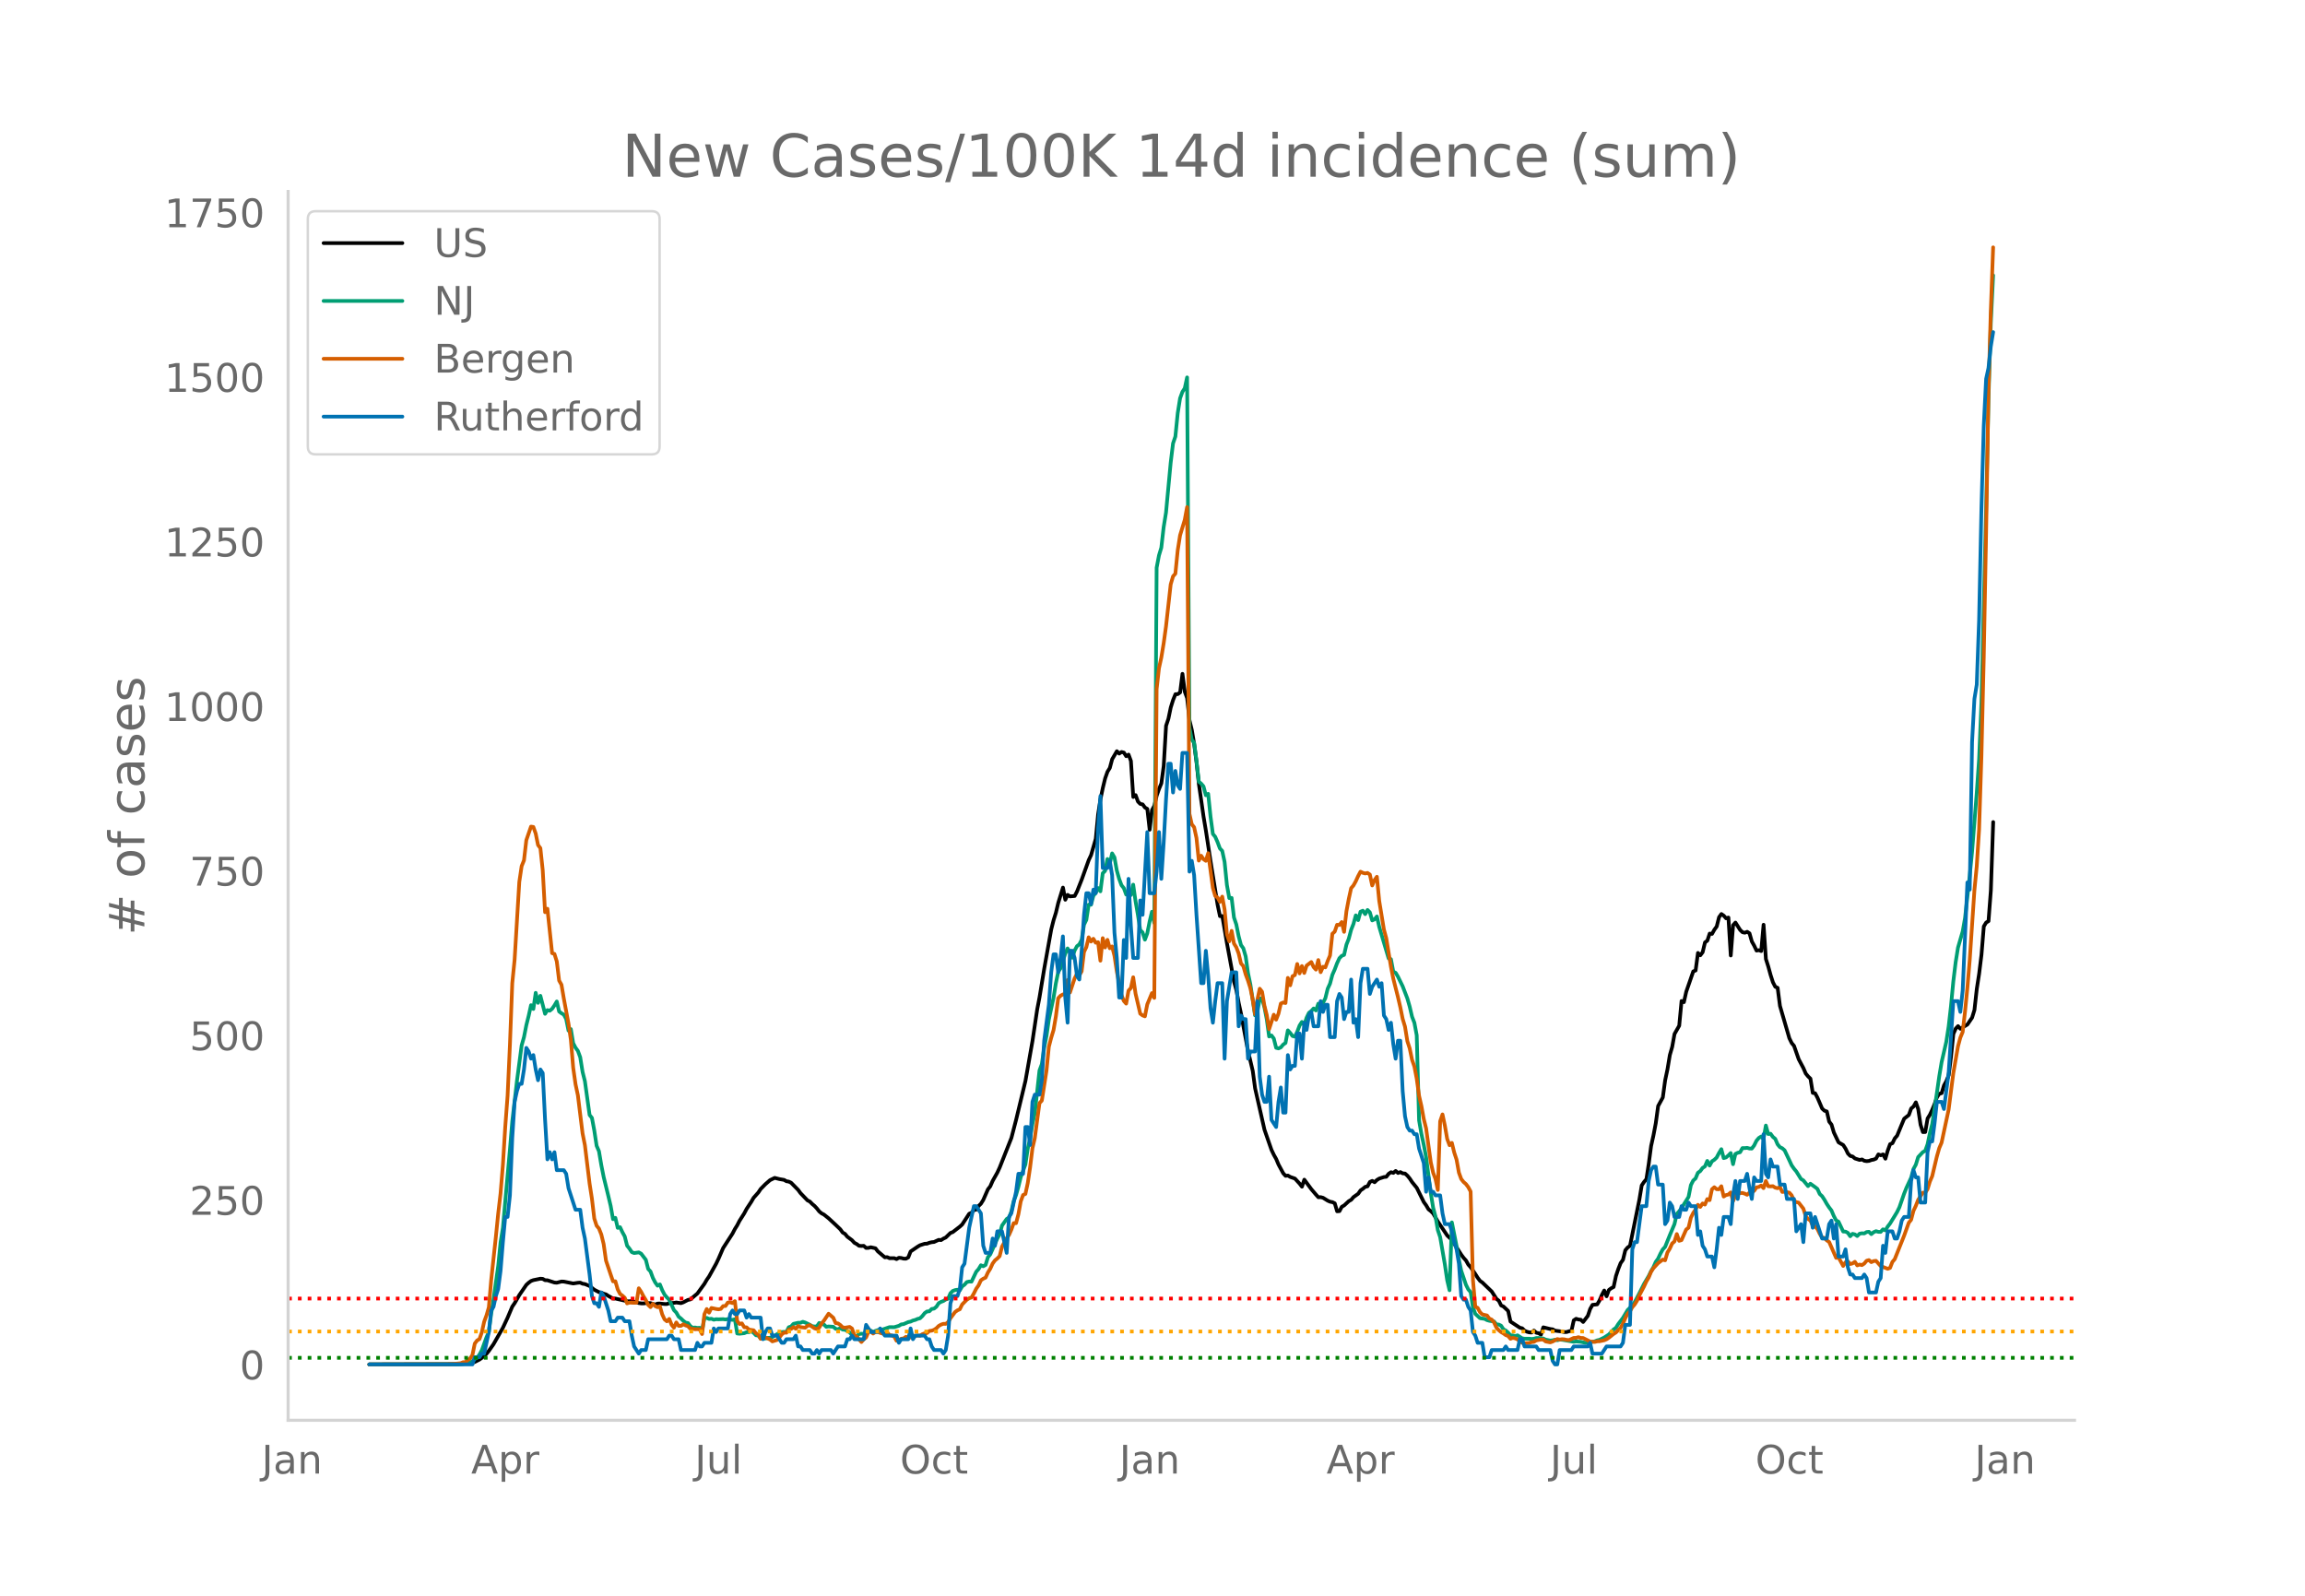 <svg height="864" viewBox="0 0 936 648" width="1248" xmlns="http://www.w3.org/2000/svg" xmlns:xlink="http://www.w3.org/1999/xlink"><defs><style>*{stroke-linecap:butt;stroke-linejoin:round}</style></defs><g id="figure_1"><path d="M0 648h936V0H0z" style="fill:#fff" id="patch_1"/><g id="axes_1"><path d="M117 576.72h725.4V77.76H117z" style="fill:none" id="patch_2"/><path clip-path="url(#pe04a2ce2fb)" d="m149.973 554.04 35.209-.098 4.758-.26 1.903-.309.951-.324 1.904-.972.951-.686 1.903-1.662.952-1.172 1.903-2.718 3.807-6.67 1.903-4.085 1.903-4.503.952-1.39 1.903-3.29 2.855-4.157.951-.868.952-.702.951-.35 2.855-.586.952.066.951.546.952.023 2.855.923.951.075 1.903-.485.952.033 3.806.762 1.904-.288.951-.066.952.443.951.147 1.904.783 1.903 1.518 1.903.977.952.192.951.44.952.277.951.63 1.903 1.054.952.01 4.758 1.09.952.023.951-.12 2.855.834.952.138.951.021.952-.132 1.903.01 1.903.586.952-.4.951-.02 1.904.188.951.008.952-.335 1.903-.133.952-.158 1.903.268.951-.334 1.903-.986.952-.174 2.855-2.405 2.855-3.94.951-1.632.952-1.381 2.855-5.153.951-1.981 1.903-4.384 3.807-5.885.951-1.83.952-1.524.952-1.85 1.903-2.99.951-1.798 1.904-2.898.951-1.64 1.903-2.135.952-1.426 1.903-1.936 1.903-1.662 1.903-.924 1.904.486 1.903.33.951.549.952.15.952.457 2.854 2.901.952 1.305 2.855 2.964.951.468.952.978.952.795.951 1.018.952 1.213.951.783.952.495 1.903 1.517 2.855 2.648 1.903 1.82.952 1.315.951.552.952 1.154 1.903 1.418.952 1.052.951.5.952.709.951.084.952-.066.952.86.951-.03.952-.25 1.903.417.952 1.24 2.854 2.426.952-.081.952.448 1.903-.025.951.393.952-.556.952.089.951.262.952.036.951-.518.952-2.426 2.855-1.94.951-.571 1.903-.615.952-.038.952-.365.951-.228.952-.09 1.903-.868.952.105.951-.608.952-.445 1.903-1.845.952-.357 2.854-2.207.952-.87 2.855-4.368.951-.406.952-1.044.952-.247.951-1.444.952-.914.951-1.527 1.904-4.339.951-1.216.952-2.169L405 476.14l.951-2.062 4.758-12.019 1.904-7.336 3.806-15.833 2.855-16.238 1.903-12.744.952-4.968 1.903-11.548 2.855-15.998.951-3.747.952-3.045.951-4.005 1.904-6.176.951 4.94.952-1.982.951.621 1.903-.165.952-1.841 1.903-4.816 2.855-7.935.952-2.028 1.903-6.596.951-9.957.952-6.082.952-4.572.951-3.918.952-2.706.951-1.542.952-3.556 1.903-3.241.952.961.951-.65.952.244.952 1.473.951-.656.952 2.584.951 14.628.952-.76.952 2.617.951.967.952.173.951 1.293.952.545.951 8.467.952-7.959.952-1.781.951-4.099.952-2.718.951-2.298.952-7.072.952-16.279.951-2.855.952-4.578.951-3.04.952-2.357.952-.03.951-.693.952-7.543.951 7.283.952 2.581.952 9.017.951 3.916.952 5.74.951 7.32.952 8.896 1.903 13.246.952 5.68 1.903 12.455 2.855 17.674.951 4.586.952-.06 1.903 11.16 2.855 15.467.951 3.453.952 5.18.952 4.419 2.854 15.176 1.904 8.078.951 7.052 3.807 16.786 1.903 5.484.951 2.73.952 1.994.952 1.693.951 2.26 1.903 3.527.952 1.049.952-.116.951.561 1.903.657 1.903 2.073.952 1.231.952-2.855 2.854 3.87 1.904 2.221.951 1.052.952-.038.951.254 1.904 1.18.951.414.952.176.951.478.952 3.241.952-.069.951-1.768.952-.548 1.903-1.75.952-.53.951-1.107 1.903-1.36.952-1.363.952-.649.951-.79.952-.215.951-1.782.952-.426.951.555.952-.924.952-.576 1.903-.613.951-.097.952-1.23.952-.636.951.285.952-.795.951.836.952-.373.952.516.951.077.952.863.951 1.158.952 1.45 1.903 2.336 2.855 5.781.952 1.312.951 1.616.952.743.951.958 1.904 3.29 3.806 5.654 1.903 1.796 1.903 3.027 1.903 2.988.952 1.28.952 1.052.951 1.69.952 1.066 1.903 2.77.952 1.505.951 1.25.952.666 3.806 3.66 1.903 2.968.952.755.952 1.93.951.432 1.903 1.799.952 4.318 3.806 2.5.952.222.952.973.951.423.952.267.951.054.952-.783.951.871.952.2.952.593.951-2.99 2.855.698.952.116.951.54 2.855.363.952.22.951-.035.952-.314.951-.127.952-4.3.952-.63.951.293.952.093.951.917 1.904-2.485.951-2.813.952-1.66 1.903-.197.952-1.616.951-2.22.952-1.798.951 2.357.952-2.59.951-.688.952-.497.952-4.447.951-2.853.952-2.41.951-1.324.952-3.888.952-1.126.951-.676 3.807-18.793.951-5.739.952-1.405.951-1.13.952-6.27.952-7.185.951-4.28.952-5.008.951-6.947 1.904-3.483.951-6.973.952-4.503.951-5.752.952-3.292.952-5.271 1.903-3.344.951-10.045.952.49.951-4.257 2.855-8.253.952-.367.951-7.124.952.97.952-1.252.951-3.995.952-.694.951-2.887.952.135.952-1.703.951-1.3.952-3.778.951-1.299.952.663.952 1.086.951-.313.952 15.409.951-12.295.952-1.08 1.903 2.997.952.923.951.212.952-.38.952.616.951 3.323.952 1.696.951 1.998.952-.173.951.363.952-10.686.952 13.942.951 2.99.952 3.478.951 2.958.952 1.819.952.433.951 7.353 3.807 13.104.951 1.952.952 1.15 1.903 5.444 1.903 3.584.952 2.207.951 1.161.952.912.952 5.792.951.144.952 1.788 1.903 4.436.952.87.951.3.952 4.127.951 1.216.952 3.203 1.903 3.999 1.903 1.095.952 1.476.951 1.967.952.979.952.227.951.8 1.903.604.952-.207.952.549.951.145.952-.093.951-.364.952-.173.952-.406.951-1.702.952.362.951-.368.952 1.758.952-3.31.951-2.605.952-.385.951-1.959.952-1.103 1.903-4.618.952-2.271 1.903-1.5.951-2.642.952-.798.952-1.697.951 2.75.952 6.339.951 2.99.952-.027.952-5.514.951-1.532.952-2.036.951-2.317.952-2.737.952-1.391.951-.26.952-3.141.951-1.729.952-2.374.952-7.547.951-9.248.952-2.172.951-1.01.952 1.094 2.855-1.748 1.903-2.801.952-3.087.951-8.59.952-6.145.951-7.708.952-11.529.951-1.549.952-.57.952-12.492.951-27.738h0" style="fill:none;stroke:#000;stroke-linecap:round;stroke-width:1.5" id="line2d_1"/><path clip-path="url(#pe04a2ce2fb)" d="m149.973 554.04 36.16-.087 2.855-.208 1.903-.512.952-.475.951-.924.952-.479.952-1.324.951-1.734 1.903-5.273.952-2.164.952-7.429.951-5.803 1.903-13.583.952-9.548.952-5.923 2.854-31.817.952-11.405 1.903-16.428 1.903-14.414.952-3.359.952-4.852.951-3.804.952-4.325.951 1.553.952-6.562.951 4.072.952-2.865 1.903 7.317.952-1.505.951.24.952-.767.952-1.375.951-1.607.952 4.075.951.71.952.554.952 1.758.951 4.731.952-.608.951 5.716.952 1.842.952 1.282.951 2.57.952 5.96.951 3.784 1.904 13.725.951 1.168.952 5.104.951 6.225.952 2.218.952 5.629.951 4.788 1.903 7.769.952 4.042.951 5.364.952-.542.952 4.063.951-.268.952 2.023.951 1.722.952 3.75.952 1.195.951 1.43.952.379 1.903-.271.952.518 1.903 2.492.951 3.708.952 1.044.952 2.598.951 1.839.952 1.327.951-.518.952 2.345.952 1.821.951 1.123.952.945 1.903 4.208.952.972.951 1.688.952.756.951.915.952.74.951.175.952 1.255.952.66.951-.112.952.18.951-.06.952 1.18.952-5.08.951-.12.952.457.951-.1.952.398.952-.217.951.048 1.903-.07.952.142.952-.183 1.903.349.951-.283.952 5.8.952.09 1.903-.217.951-.403.952.006.952-.388.951.623.952 1.011.951.085.952 1.203.951.088.952-.079.952-.25.951-.032.952-.301 2.855-1.725.951-.271.952-.108.951.057.952-1.926.952-.32.951-1.059 1.903-.442h.952l.952-.398.951.295 1.903.921.952.575.952.118.951-.07.952-1.36 1.903.635.952.927.951-.145 1.903.124.952.825.951.21.952-.484.952.59.951.099.952.427.951.641.952 1.05.952.639.951-.214.952-.836.951-.112 1.904.036.951-.836.952-.479.951.614.952-.49.952-.323.951.076 1.903-.632 1.904-.65 1.903.026 1.903-.565.952-.575.951-.115 1.903-.836.952-.181.952-.448.951-.238.952-.422.951-.222.952-.906.951-1.207.952-.678.952-.06.951-.957.952-.135.951-.762.952-1.463.952-.52.951-.358.952-.611.951-.304.952-2.21.952-.954.951-.343.952-.16.951.271.952-1.6.952-.696.951-1.075.952-.21.951.039 1.904-4.003.951-1.08.952-1.569.951.41.952-.542.952-3.146.951-1.138 1.903-4.231.952-2.2.951-1.743.952-3.51 1.903-2.7.952-.53.951-2.516.952-4.253.952-2.408.951-3.359.952-3.891 1.903-5.195.952-6.411.951-4.2.952-5.844.951-4.277 1.904-17.412.951-2.562.952-6.628.951-4.849.952-6.681 1.903-8.825.952-5.885.951-4.584.952-1.499 1.903-5.944.952-2.101.951 1.658.952 2.104.951-2.922.952-1.746.952-.75.951-1.839.952-6.13.951-1.972.952-6.206.952.054.951-3.615.952-1.216.951-1.948.952 1.34.952-7.338.951-.948.952-4.84.951 1.926.952-4.208.952 1.62.951 5.318.952 3.41.951 2.574.952 1.18.952 2.627.951-1.041.952 1.252.951-4.244.952 6.745.952 5.52.951 6.182.952.93.951 2.96.952-2.532.951-4.83.952-3.974.952 4.53.951-144.236.952-5 .951-3.139.952-8.352.952-5.903 1.903-20.28.951-7.805.952-2.796.952-9.511.951-6.008.952-2.6.951-1.47.952-4.412.952 142.184.951 4.927.952 1.243.951 7.317.952 8.49.952.792.951 1.126.952 3.594.951-.572.952 9.234.952 7.061.951 1.141.952 2.182.951 2.553.952 1.017.951 4.446.952 9.415.952 5.294.951-.084.952 7.94.951 2.829.952 4.762.952 3.608.951 1.325.952 3.28.951 6.785.952 4.566 1.903 12.611.952-1.454.951-5.411.952.039.952 3.557.951 4.913.952 6.925.951-.43.952 1.26.952 3.77.951.243.952-.412.951-1.138.952-.668.952-5.108.951 1.035.952 1.259.951.25.952-1.963.951-2.54.952-1.472.952 1.195.951-2.914.952-1.977.951-.72.952-1.044.952.807.951-2.77.952.964.951-1.289.952-1.869.952-3.85.951-2.088.952-3.573.951-2.161.952-2.54.952-2.038.951-.966.952-.391.951-4.163.952-2.405.952-3.597.951-2.405.952-3.48.951 1.94.952-3.42.952-.412.951 1.396.952-1.694.951.963.952 3.284.951-.437.952-1.168.952 4.232 3.806 12.79.952.315.951 5.087.952.445.951 1.575 1.904 3.912 1.903 4.934.951 3.316.952 4.09.952 2.457.951 5.096.952 34.556.951 5.508.952 4.37.952 5.039 1.903 14.619.951 5.872.952 3.612.952 5.523.951 2.847 1.903 11.089.952 6.42.951 4.078.952-27.561 1.903 9.595.952 5.466.951 4.617 1.904 5.635.951 1.911.952 1.08.951 6.276.952 2.565 1.903 1.766 1.903.265.952.518.952.274 1.903.274.951 1.177.952.069.952.454.951 1.466.952.515.951.843.952 1.08.952.06.951.277.952-.319 1.903 1.22.952.156 1.903-.006.951.117.952-.102.951-.274.952-.03 1.903.21.952.452 1.903.397.952-.108.951-.253.952.21.951-.225.952.036 4.758.828.952-.133 1.903.151 1.903.397.952-.045 2.854-.548.952-.4.952-.205 1.903-.933 1.903-1.24 1.903-2.031.952-.68.951-1.518 1.903-2.5 1.904-3.194 1.903-1.863.951-1.298 1.904-3.654 1.903-3.786 1.903-3.209.952-1.971.951-1.598.952-2.167.951-1.316.952-2.04.952-1.725.951-1.023 1.903-4.735 1.904-4.52.951-4.16.952-1.042.951-1.282 2.855-4.548.952-4.798.951-1.863.952-.846.951-2.296.952-.686.952-1.286.951-.602.952-2.251.951 1.896.952-1.733.952-.614.951-.925.952-1.824.951-1.565.952 3.627.952-.27.951-.795.952-.984.951 4.523.952-4.168.952-.47.951-.217.952-1.685.951.009.952-.111.952.27.951.025.952-1.253.951-1.923.952-1.129.951-.587.952.988.952-5.451.951 3.452.952-.126.951 1.288.952.783.952 2.218.951 1.162.952.451.951.837 1.904 4.009.951 2.07.952 1.37.951 1.135 1.904 3.058.951.563 1.903 2.327.952-.973 1.903 1.358.952.755.951 2.074.952.873.952 1.454.951 1.68.952 1.441.951 1.234.952 2.245.951 1.797.952.49 1.903 4.016.952.033.951.509.952 1.375.952-.984.951.232.952.668.951-.96.952-.163.952.07.951-.578.952-.109.951.967.952-.792.952-.418.951.273.952.028.951-1.05.952.426.952-1.55.951-1.228 1.903-3.09.952-1.578.952-1.956 1.903-5.487.951-2.396 1.903-4.115.952-3.54.952-1.715.951-3.094 1.903-2.032.952-.505.952-2.646.951-4.551.952-3.732 1.903-12.68.952-6.668.951-5.7 1.903-8.296.952-6.17.952-8.325.951-9.99.952-7.844.951-5.938 1.904-6.574.951-5.42 1.903-17.142.952-9.722 1.903-23.943.952-13.677.951-23.02 1.903-78.205.952-44.802.952-31.053.951-19.423h0" style="fill:none;stroke:#009e73;stroke-linecap:round;stroke-width:1.5" id="line2d_2"/><path clip-path="url(#pe04a2ce2fb)" d="m149.973 554.04 31.402-.086 2.855-.115 2.855-.287.951-.401.952-.029.952-.831.951-.66.952-1.376.951-4.675.952-1.262.952-.573.951-2.696.952-4.33.951-2.582.952-3.269.952-11.04 1.903-17.61.951-9.463.952-8.144.952-11.586.951-15.372.952-12.647.951-20.705.952-25.065.952-9.521 1.903-31.603.951-6.395.952-2.352.952-8.202 1.903-5.506.951.143.952 2.667.951 4.675.952 1.262.952 8.976.951 17.035.952-1.405 1.903 18.038.952.315.951 3.04.952 7.772.951 1.692.952 5.592 1.903 10.21.952 6.51.951 11.385.952 6.71.952 4.474 1.903 15.486.951 4.79 1.904 15.6.951 6.137.952 8.03.951 2.925.952 1.148.952 2.408.951 3.9.952 6.711 1.903 5.679.951 2.753.952-.029.952 3.298.951 1.835.952.689.951.86.952 2.294.952-.315 1.903.086.951-.029.952-5.879.952 1.434.951 1.807.952 1.548.951 1.95.952.918.952-1.348.951.947.952.43.951-.402.952 3.327.952 2.036.951.774.952-.975.951 2.38.952 1.176.952-2.122.951 1.377h.952l.951-.631.952.459.951.315.952 1.061h.952l.951.172.952-.028.951.086.952 1.892.952-8.058.951-2.094.952 1.463.951-1.893 1.904.402.951.143.952-.172.951-1.147.952-.029.952-1.405.951-.086.952.315.951-.802.952 8.115.952 1.176.951-.258.952 1.577.951.029.952.918 1.903.287.952 1.204.951.488.952 1.778.951-.689.952.086 1.903.86.952.775 1.903-.574.952-.975.951-1.29.952-.746.951.058.952-1.262.952-.258.951-.746.952.66.951-1.119.952.459 1.903.23.952-.775.951-.258 1.904 1.29.951.287.952-.573.951-1.664.952-1.147 1.903-2.839 1.903 1.635.952 2.18.951.114.952.66.952.946.951.143 1.903-.315.952.66.952 2.81.951.459 1.903 2.208.952-1.118.952-.746.951-2.266.952-.2.951.889.952-.66.952-.057.951.43.952.287.951-.115.952-.315.952 1.032.951.172.952.402.951 1.749.952-.144.952-.688.951-.115.952-.66.951.288.952-.029.952-.746.951.115.952-.172.951.115.952-.631.951-.344.952-.115.952-.86.951-.115.952-.344.951-.631.952-.947.952-.544.951-.316.952.029.951-.717.952-1.577 1.903-2.553.952-.66.951-.43.952-1.95 1.903-1.95.952-.573.951-.316.952-1.634.952-1.922.951-1.348.952-2.065.951-.66.952-.43.952-2.093.951-1.52.952-2.093.951-1.29.952-.775.951-.946.952-3.843 1.903-3.499.952-1.262.951-2.15.952-2.668.952.029.951-3.585.952-5.248.951-2.61.952-.43.952-4.416.951-6.367.952-7.771.951-4.101 1.904-14.225.951-1.003 1.903-12.188.952-9.665.952-3.67.951-3.127.952-5.563.951-7.4.952-1.003.952-.516.951-.23.952-5.62.951 5.076 1.903-5.736.952-1.864.952.66.951-1.664.952-7.858.951-1.978.952-3.987.952 1.721.951-1.118.952 1.606.951-.23.952 7.514.952-9.148.951 3.785.952-3.097.951 3.413.952-.746.952 3.814.951 6.338 1.903 9.607.952 2.38.952 1.09.951-5.277.952-1.032.951-4.388.952 6.625 1.903 8.144.952.717.951.373.952-4.846 1.903-4.589.952 1.95.951-125.38.952-8.489.951-4.33.952-5.764.952-6.883 1.903-17.064.951-3.269.952-1.09.952-9.492.951-6.08 1.903-6.28.952-5.162.952 124.52.951 4.273.952 1.175.951 4.36.952 9.205.952-1.979.951 1.406.952.66.951-3.098 1.904 14.08.951 3.27.952.631.951 1.807.952-2.151.951 5.19.952 10.067.952 2.896.951-4.244.952 5.133.951 1.52.952 2.524.952 4.043.951 1.09.952 3.355.951 2.553.952 3.01.952 4.647.951 5.993.952-5.936.951-4.445.952 1.233.952 5.678.951 3.757.952 5.765 1.903-5.88.952 2.008.951-2.409.952-4.13.951-.43.952.23.952-10.21.951 3.011.952-3.699.951-.459.952-4.502.951 3.814.952-2.983.952 2.81.951-2.982 1.903-1.462.952 2.065.952 1.032.951-3.9.952 4.932.951-2.208.952.258.952-2.58.951-2.238.952-8.832.951-.86.952-2.783.952.058.951-1.176.952 3.986.951-8.345.952-5.019.952-4.359.951-1.118.952-1.72.951-2.094.952-1.778.952.458.951.259.952-.201.951.63.952 4.446.951-2.18.952-1.348.952 9.837 1.903 11.586.951 3.527 1.904 11.615.951 4.818 1.903 7.513.952 4.101.952 4.704.951 3.154.952 5.88.951 2.953.952 4.617.952 2.753.951 4.933.952 6.94.951 4.158.952 5.248.952 3.814 1.903 13.795.951 4.215.952 2.524.952 4.502.951-27.903.952-2.782.951 4.474.952 5.477.951 2.552.952-.946.952 3.9.951 2.897.952 5.277.951 2.61.952 1.204.952.831.951 1.262.952 1.778.951 35.962.952 10.84.952.43.951 1.75.952.918 1.903.43.952 1.29.951.373.952 1.205.951 2.036.952 1.061.952.774.951.545.952.689.951.344.952 1.147.952-.373.951.2.952.402.951.832.952.545.952.23 1.903-.115.951-.373.952-.086.951-.603 1.904-.344h.951l.952.775 1.903.372.952-.344 1.903-1.003.951.2.952-.143.952.057.951.23.952.057 1.903-.86.952-.029.951-.287.952.316.951.028 2.855 1.434 1.903.172.952-.258.952-.028 1.903-.402.951-.401.952-.631 1.903-1.52.952-.602 1.903-1.893.951-1.664.952-2.236.952-1.864.951-.947.952-1.663.951-1.09.952-1.52.952-2.18 1.903-3.613.951-2.065.952-1.577.952-2.323.951-1.462 1.903-2.065 1.904-1.434.951.287.952-3.184.951-1.548.952-2.094.952-.831.951-3.012.952 2.753.951-.286 1.903-4.302.952-.746.952-4.043.951-1.922.952-1.405.951-1.921.952.86.952-1.405.951.459.952-2.237.951.43.952-4.416.952-.832.951.803.952.029.951-1.234.952 4.187.952-.602.951-.2.952-.86.951 3.526.952-2.265.952-.631.951-.373.952-.057.951.287.952.458.952-.889.951-.086.952-.63.951-1.406.952-.172.951-.573.952 1.06.952-2.896.951 2.122.952.058.951-.086.952.602.952.23.951-.488.952 2.007.951-.086 1.904.373.951 1.061.952 2.151.951.63.952.202 1.903 2.437.952 2.983.951 1.233.952.602.952 2.008.951.344.952 1.09.951 1.978.952 1.52.952.144.951 1.003.952.631 2.854 6.482.952-.23 1.903 3.499.952-1.52.951-.344.952 1.09.952-.259.951-.66.952 1.463.951-.344.952.23.952-.631.951-1.147.952-.258.951.831.952-.43.952-.115 1.903 2.123 2.855 1.118.951-.344.952-2.438.951-1.118 2.855-7.141.952-2.38 1.903-5.277.951-1.205.952-3.642.952-2.007.951-2.438 1.903-2.925.952.057.952-1.433.951-3.126.952-2.209 1.903-8.03.952-3.326.951-2.237 2.855-13.364 1.903-14.798 1.903-10.926.952-3.556.952-2.294.951-8.231.952-9.578.951-11.328 1.904-28.277.951-9.836.952-14.884.951-29.74.952-40.292.951-50.473.952-56.496.952-33.668.951-25.81h0" style="fill:none;stroke:#d55e00;stroke-linecap:round;stroke-width:1.5" id="line2d_3"/><path clip-path="url(#pe04a2ce2fb)" d="M149.973 554.04h41.87l.951-2.921h1.904l.951-1.46h.952l1.903-8.765.952-8.763.951-1.46.952-4.383.951-2.921.952-7.303.952-11.685.951-10.224h.952l.951-8.764.952-23.37.952-14.606.951-4.382.952-2.921h.951l.952-5.843.952-8.763.951 1.46.952 2.921.951-1.46.952 5.842.951 4.382.952-4.382.952 1.46.951 18.989.952 16.067.951-2.921.952 2.92.952-2.92.951 7.303h2.855l.952 1.46.951 5.843 2.855 8.763h1.903l.952 7.304.951 4.381 1.904 14.607.951 8.763.952 2.921h.951l.952 1.461.952-5.842.951 1.46 1.903 5.843.952 4.382h1.903l.952-1.461h1.903l.951 1.46h1.904l.951 5.843.952 4.382 1.903 2.921.952-1.46h1.903l.951-4.382h7.613l.952-1.46h.951l.952 1.46h1.903l.952 4.382h5.71l.95-2.922.952 1.46h.952l.952-1.46h2.854l.952-5.842.952 1.46.951-1.46h3.807l.951-5.843.952-1.46.951 1.46h.952l.952-1.46h1.903l.951 2.921.952-1.46.952 1.46h3.806l.951 8.764.952-2.922.952-1.46h.951l.952 2.921h1.903l1.903 2.921h.952l.951-1.46h2.855l.952-1.46.951 4.38h.952l.952 1.462h2.854l.952 1.46h.952l.951-1.46.952 1.46.951-1.46h3.807l.951 1.46 1.903-2.921h2.855l.952-2.921h.951l.952-1.46.952 1.46h3.806l.952-5.843 1.903 2.921h2.855l.951-1.46 1.903 2.921h4.758l.952 2.921.952-1.46h2.854l.952-4.382.952 4.382.951-1.46h3.806l.952 1.46h.952l.951 2.92.952 1.462h2.855l.951 1.46.952-1.46.951-5.843.952-13.146.952-2.92h1.903l.951-2.922.952-8.764.952-1.46 1.903-14.606 1.903-8.764h.952l1.903 2.921.951 13.146.952 2.92h1.903l.952-5.842.951 2.922.952-5.843h1.903l1.903 8.764.952-14.606.951-1.461 1.904-8.764.951-7.303h1.903l.952-18.988h.952l.951 7.303.952-17.527.951-2.921h1.904l.951-5.843.952-16.067 1.903-14.606.952-13.145.951-7.303h.952l.951 7.303.952-5.843.952-8.764.951 24.831.952 10.224.951-29.212h.952l.951 2.921.952 7.303.952 1.46.951-11.684.952-14.606.951-8.764h.952l.952 4.382.951-5.843.952 1.461.951-26.291.952-13.146.952 29.213h1.903l.951-2.922.952 5.843.952 23.37.951 10.224.952 16.067h.951l.952-23.37.952 7.303.951-32.133.952 18.988.951 13.145h1.904l.951-23.37.952 5.843 1.903-33.594.951 24.83h1.904l.951-8.764.952-16.066.951 18.988.952-14.607.952-17.527.951-14.606h.952l.951 11.685.952-8.764.952 5.842.951 1.461.952-14.606h1.903l.952 48.2.951-4.382.952 5.843.951 16.067 1.904 27.751h.951l.952-13.145.951 10.224.952 13.146.952 5.842.951-8.763.952-7.304h1.903l.951 30.673.952-23.37 1.903-11.684h1.903l.952 21.909.952-4.382.951 1.46h.952l.951 16.067.952-2.92h1.903l.952-20.45.951 30.674.952 7.303.952 2.92h.951l.952-10.223.951 17.527 1.904 2.921.951-10.224.952-5.843.951 10.225h.952l.952-23.37.951 5.842.952-1.46h.951l.952-13.146h.951l.952 10.224.952-14.606.951 2.922.952-5.843.951-1.46.952 5.842h1.903l.952-10.224.951 4.381.952-2.92h.952l.951 13.145h1.903l.952-14.606.952-2.922.951 1.461.952 8.764.951-2.922h.952l.952-13.145.951 17.527.952-1.46.951 7.303.952-21.91.952-5.842h1.903l.951 10.224.952-2.92 1.903-2.922h0l.952 2.921.951-1.46.952 13.145.951 1.46.952 4.383.952-2.922.951 8.764.952 5.842.951-7.303h.952l.952 20.449.951 10.224.952 4.382.951 1.46h.952l.952 1.461h.951l.952 5.843 1.903 5.842.952 11.685.951-5.842.952 5.842h.951l.952 1.46h1.903l.952 7.304.951 4.382h1.903l.952 2.921.952 4.382.951 2.921.952 5.843.951 13.145.952 1.46h.952l.951 2.922.952 1.46.951 8.764.952 1.461.952 2.921h1.903l.951 5.843h1.904l.951-2.921h4.758l.952-1.461.951 1.46h3.807l.951-4.381h.952l.952 2.92h4.757l.952 1.462h4.758l.952 4.381.951 1.461h.952l.951-5.842h4.758l.952-1.461h5.71l.951-1.46.952 4.381h3.806l1.903-2.921h5.71l.951-1.46.952-7.304h1.903l.952-30.673.951-2.921h.952l1.903-14.606h1.903l.952-10.225.952-4.381.951-1.461h.952l.951 7.303h1.904l.951 16.067.952-1.46.951-7.304.952 1.46.952 4.383h1.903l.951-4.382.952 1.46h.951l.952-2.92.952 1.46h1.903l.951 11.685.952-1.46.952 5.842.951 1.46.952 2.921h1.903l.952 4.382.951-7.303.952-8.763.951 2.92.952-7.302h1.903l.952 2.92.951-11.684.952-5.843.952 7.304.951-7.304h1.903l.952-2.92.952 5.842.951 4.382.952-8.764.951 1.46h1.903l.952-18.988.952 16.067.951 1.46.952-7.302.951 2.921h1.904l.951 7.303h1.903l.952 5.843h2.855l.951 13.145 1.904-2.921.951 7.303.952-11.685h1.903l.952 5.843.951-4.382 2.855 8.763h1.903l.952-5.842.951-1.46.952 7.302.951-5.842.952 13.145h1.903l.952-2.92.951 7.302.952 2.922h.952l.951 1.46h2.855l.952-1.46.951 1.46.952 5.843h2.855l.951-4.382.952-1.46.951-13.146.952 2.92.952-8.763h1.903l.951 2.921h.952l.952-2.92.951-4.383.952-1.46h1.903l.951-14.607.952-4.381.952 2.92h.951l.952 10.225h1.903l.952-20.448.951-4.382h.952l.951-7.303.952-8.764h1.903l.952 2.921 1.903-14.606 1.903-29.212h1.903l.952 4.381.952-8.763 1.903-43.819.951 2.921.952-59.885.952-17.527.951-5.843.952-26.29.951-45.28.952-33.594.951-18.988.952-4.382.952-8.764.951-5.842h0" style="fill:none;stroke:#0072b2;stroke-linecap:round;stroke-width:1.5" id="line2d_4"/><path clip-path="url(#pe04a2ce2fb)" d="M117 551.367h725.4" style="fill:none;stroke:green;stroke-dasharray:1.5,2.475;stroke-dashoffset:0;stroke-width:1.5" id="line2d_5"/><path clip-path="url(#pe04a2ce2fb)" d="M117 540.673h725.4" style="fill:none;stroke:orange;stroke-dasharray:1.5,2.475;stroke-dashoffset:0;stroke-width:1.5" id="line2d_6"/><path clip-path="url(#pe04a2ce2fb)" d="M117 527.306h725.4" style="fill:none;stroke:red;stroke-dasharray:1.5,2.475;stroke-dashoffset:0;stroke-width:1.5" id="line2d_7"/><path d="M117 576.72V77.76" style="fill:none;stroke:#d3d3d3;stroke-linecap:square;stroke-linejoin:miter;stroke-width:1.25" id="patch_3"/><path d="M117 576.72h725.4" style="fill:none;stroke:#d3d3d3;stroke-linecap:square;stroke-linejoin:miter;stroke-width:1.25" id="patch_4"/><g id="matplotlib.axis_1"><g id="xtick_1"><g style="fill:#696969" transform="matrix(.16 0 0 -.16 106.238 598.378)" id="text_1"><defs><path d="M9.813 72.906h9.859V5.078q0-13.187-5-19.14-5-5.954-16.094-5.954h-3.75v8.297h3.078q6.531 0 9.219 3.672Q9.813-4.39 9.813 5.078z" id="DejaVuSans-74"/><path d="M34.281 27.484q-10.89 0-15.093-2.484-4.204-2.484-4.204-8.5 0-4.781 3.157-7.594 3.156-2.797 8.562-2.797 7.485 0 12 5.297 4.516 5.297 4.516 14.078v2zm17.922 3.72V0H43.22v8.297Q40.14 3.328 35.547.953q-4.594-2.375-11.234-2.375-8.391 0-13.36 4.719Q6 8.016 6 15.922q0 9.219 6.172 13.906 6.187 4.688 18.437 4.688h12.61v.89q0 6.203-4.078 9.594-4.078 3.39-11.453 3.39-4.688 0-9.141-1.124-4.438-1.125-8.531-3.375v8.312q4.921 1.906 9.562 2.844 4.64.953 9.031.953 11.875 0 17.735-6.156 5.86-6.14 5.86-18.64z" id="DejaVuSans-97"/><path d="M54.89 33.016V0h-8.984v32.719q0 7.765-3.031 11.61-3.031 3.858-9.078 3.858-7.281 0-11.484-4.64-4.204-4.625-4.204-12.64V0H9.08v54.688h9.03v-8.5q3.235 4.937 7.594 7.374Q30.078 56 35.797 56q9.422 0 14.25-5.828 4.844-5.828 4.844-17.156z" id="DejaVuSans-110"/></defs><use xlink:href="#DejaVuSans-74"/><use x="29.492" xlink:href="#DejaVuSans-97"/><use x="90.771" xlink:href="#DejaVuSans-110"/></g></g><g id="xtick_2"><g style="fill:#696969" transform="matrix(.16 0 0 -.16 191.325 598.378)" id="text_2"><defs><path d="M34.188 63.188 20.797 26.906h26.812zm-5.579 9.718h11.188L67.578 0h-10.25l-6.64 18.703h-32.86L11.188 0H.78z" id="DejaVuSans-65"/><path d="M18.11 8.203v-29H9.077v75.484h9.031v-8.296q2.844 4.875 7.157 7.234Q29.594 56 35.594 56q9.968 0 16.187-7.906 6.235-7.907 6.235-20.797T51.78 6.484q-6.218-7.906-16.187-7.906-6 0-10.328 2.375-4.313 2.375-7.157 7.25zm30.578 19.094q0 9.906-4.079 15.547-4.078 5.64-11.203 5.64-7.14 0-11.218-5.64-4.079-5.64-4.079-15.547 0-9.906 4.078-15.547 4.079-5.64 11.22-5.64 7.124 0 11.202 5.64t4.078 15.547z" id="DejaVuSans-112"/><path d="M41.11 46.297q-1.516.875-3.297 1.281Q36.03 48 33.89 48q-7.625 0-11.703-4.953-4.079-4.953-4.079-14.234V0H9.08v54.688h9.03v-8.5q2.844 4.984 7.375 7.39Q30.031 56 36.531 56q.922 0 2.047-.125 1.125-.11 2.484-.36z" id="DejaVuSans-114"/></defs><use xlink:href="#DejaVuSans-65"/><use x="68.408" xlink:href="#DejaVuSans-112"/><use x="131.885" xlink:href="#DejaVuSans-114"/></g></g><g id="xtick_3"><g style="fill:#696969" transform="matrix(.16 0 0 -.16 282.108 598.378)" id="text_3"><defs><path d="M8.5 21.578v33.11h8.984V21.922q0-7.766 3.016-11.656 3.031-3.875 9.094-3.875 7.265 0 11.484 4.64 4.234 4.64 4.234 12.656v31h8.985V0h-8.984v8.406Q42.047 3.422 37.718 1q-4.313-2.422-10.032-2.422-9.421 0-14.312 5.86Q8.5 10.296 8.5 21.578zM31.11 56z" id="DejaVuSans-117"/><path d="M9.422 75.984h8.984V0H9.422z" id="DejaVuSans-108"/></defs><use xlink:href="#DejaVuSans-74"/><use x="29.492" xlink:href="#DejaVuSans-117"/><use x="92.871" xlink:href="#DejaVuSans-108"/></g></g><g id="xtick_4"><g style="fill:#696969" transform="matrix(.16 0 0 -.16 365.474 598.378)" id="text_4"><defs><path d="M39.406 66.219q-10.75 0-17.078-8.016-6.312-8-6.312-21.828 0-13.766 6.312-21.781 6.328-8 17.078-8 10.735 0 17.016 8 6.281 8.015 6.281 21.781 0 13.828-6.281 21.828-6.281 8.016-17.016 8.016zm0 8q15.328 0 24.5-10.281 9.188-10.282 9.188-27.563 0-17.234-9.188-27.516-9.172-10.28-24.5-10.28-15.375 0-24.593 10.25-9.204 10.265-9.204 27.546t9.204 27.563q9.218 10.28 24.593 10.28z" id="DejaVuSans-79"/><path d="M48.781 52.594v-8.407q-3.812 2.11-7.64 3.157-3.828 1.047-7.735 1.047-8.75 0-13.593-5.547-4.829-5.532-4.829-15.547 0-10.016 4.829-15.563 4.843-5.53 13.593-5.53 3.907 0 7.735 1.046 3.828 1.047 7.64 3.156V2.094Q45.016.344 40.984-.531q-4.015-.89-8.562-.89-12.36 0-19.64 7.765-7.266 7.765-7.266 20.953 0 13.375 7.343 21.031Q20.22 56 33.016 56q4.14 0 8.093-.86 3.953-.843 7.672-2.546z" id="DejaVuSans-99"/><path d="M18.313 70.219V54.688h18.5v-6.985h-18.5V18.016q0-6.688 1.828-8.594 1.828-1.906 7.453-1.906h9.218V0h-9.218q-10.407 0-14.36 3.875-3.953 3.89-3.953 14.14v29.688H2.687v6.984h6.594V70.22z" id="DejaVuSans-116"/></defs><use xlink:href="#DejaVuSans-79"/><use x="78.711" xlink:href="#DejaVuSans-99"/><use x="133.691" xlink:href="#DejaVuSans-116"/></g></g><g id="xtick_5"><g style="fill:#696969" transform="matrix(.16 0 0 -.16 454.521 598.378)" id="text_5"><use xlink:href="#DejaVuSans-74"/><use x="29.492" xlink:href="#DejaVuSans-97"/><use x="90.771" xlink:href="#DejaVuSans-110"/></g></g><g id="xtick_6"><g style="fill:#696969" transform="matrix(.16 0 0 -.16 538.657 598.378)" id="text_6"><use xlink:href="#DejaVuSans-65"/><use x="68.408" xlink:href="#DejaVuSans-112"/><use x="131.885" xlink:href="#DejaVuSans-114"/></g></g><g id="xtick_7"><g style="fill:#696969" transform="matrix(.16 0 0 -.16 629.44 598.378)" id="text_7"><use xlink:href="#DejaVuSans-74"/><use x="29.492" xlink:href="#DejaVuSans-117"/><use x="92.871" xlink:href="#DejaVuSans-108"/></g></g><g id="xtick_8"><g style="fill:#696969" transform="matrix(.16 0 0 -.16 712.806 598.378)" id="text_8"><use xlink:href="#DejaVuSans-79"/><use x="78.711" xlink:href="#DejaVuSans-99"/><use x="133.691" xlink:href="#DejaVuSans-116"/></g></g><g id="xtick_9"><g style="fill:#696969" transform="matrix(.16 0 0 -.16 801.853 598.378)" id="text_9"><use xlink:href="#DejaVuSans-74"/><use x="29.492" xlink:href="#DejaVuSans-97"/><use x="90.771" xlink:href="#DejaVuSans-110"/></g></g></g><g id="matplotlib.axis_2"><g id="ytick_1"><g style="fill:#696969" transform="matrix(.16 0 0 -.16 97.32 560.119)" id="text_10"><defs><path d="M31.781 66.406q-7.61 0-11.453-7.5Q16.5 51.422 16.5 36.375q0-14.984 3.828-22.484 3.844-7.5 11.453-7.5 7.672 0 11.5 7.5 3.844 7.5 3.844 22.484 0 15.047-3.844 22.531-3.828 7.5-11.5 7.5zm0 7.813q12.266 0 18.735-9.703 6.468-9.688 6.468-28.141 0-18.406-6.468-28.11-6.47-9.687-18.735-9.687-12.25 0-18.718 9.688-6.47 9.703-6.47 28.109 0 18.453 6.47 28.14Q19.53 74.22 31.78 74.22z" id="DejaVuSans-48"/></defs><use xlink:href="#DejaVuSans-48"/></g></g><g id="ytick_2"><g style="fill:#696969" transform="matrix(.16 0 0 -.16 76.96 493.285)" id="text_11"><defs><path d="M19.188 8.297h34.421V0H7.33v8.297q5.609 5.812 15.296 15.594 9.703 9.797 12.188 12.64 4.734 5.313 6.609 9 1.89 3.688 1.89 7.25 0 5.813-4.078 9.469-4.078 3.672-10.625 3.672-4.64 0-9.797-1.61-5.14-1.609-11-4.89v9.969Q13.767 71.78 18.938 73q5.188 1.219 9.485 1.219 11.328 0 18.062-5.672 6.735-5.656 6.735-15.125 0-4.5-1.688-8.531-1.672-4.016-6.125-9.485-1.218-1.422-7.765-8.187-6.532-6.766-18.453-18.922z" id="DejaVuSans-50"/><path d="M10.797 72.906h38.719v-8.312H19.828v-17.86q2.14.735 4.281 1.094 2.157.36 4.313.36 12.203 0 19.328-6.688 7.14-6.688 7.14-18.11 0-11.765-7.328-18.296-7.328-6.516-20.656-6.516-4.593 0-9.36.781-4.75.782-9.827 2.344v9.922q4.39-2.39 9.078-3.563 4.687-1.171 9.906-1.171 8.453 0 13.375 4.437 4.938 4.438 4.938 12.063 0 7.609-4.938 12.047-4.922 4.453-13.375 4.453-3.953 0-7.89-.875-3.922-.875-8.016-2.735z" id="DejaVuSans-53"/></defs><use xlink:href="#DejaVuSans-50"/><use x="63.623" xlink:href="#DejaVuSans-53"/><use x="127.246" xlink:href="#DejaVuSans-48"/></g></g><g id="ytick_3"><g style="fill:#696969" transform="matrix(.16 0 0 -.16 76.96 426.45)" id="text_12"><use xlink:href="#DejaVuSans-53"/><use x="63.623" xlink:href="#DejaVuSans-48"/><use x="127.246" xlink:href="#DejaVuSans-48"/></g></g><g id="ytick_4"><g style="fill:#696969" transform="matrix(.16 0 0 -.16 76.96 359.616)" id="text_13"><defs><path d="M8.203 72.906h46.875v-4.203L28.61 0H18.312L43.22 64.594H8.203z" id="DejaVuSans-55"/></defs><use xlink:href="#DejaVuSans-55"/><use x="63.623" xlink:href="#DejaVuSans-53"/><use x="127.246" xlink:href="#DejaVuSans-48"/></g></g><g id="ytick_5"><g style="fill:#696969" transform="matrix(.16 0 0 -.16 66.78 292.782)" id="text_14"><defs><path d="M12.406 8.297h16.11v55.625l-17.532-3.516v8.985l17.438 3.515h9.86V8.296H54.39V0H12.406z" id="DejaVuSans-49"/></defs><use xlink:href="#DejaVuSans-49"/><use x="63.623" xlink:href="#DejaVuSans-48"/><use x="127.246" xlink:href="#DejaVuSans-48"/><use x="190.869" xlink:href="#DejaVuSans-48"/></g></g><g id="ytick_6"><g style="fill:#696969" transform="matrix(.16 0 0 -.16 66.78 225.948)" id="text_15"><use xlink:href="#DejaVuSans-49"/><use x="63.623" xlink:href="#DejaVuSans-50"/><use x="127.246" xlink:href="#DejaVuSans-53"/><use x="190.869" xlink:href="#DejaVuSans-48"/></g></g><g id="ytick_7"><g style="fill:#696969" transform="matrix(.16 0 0 -.16 66.78 159.113)" id="text_16"><use xlink:href="#DejaVuSans-49"/><use x="63.623" xlink:href="#DejaVuSans-53"/><use x="127.246" xlink:href="#DejaVuSans-48"/><use x="190.869" xlink:href="#DejaVuSans-48"/></g></g><g id="ytick_8"><g style="fill:#696969" transform="matrix(.16 0 0 -.16 66.78 92.28)" id="text_17"><use xlink:href="#DejaVuSans-49"/><use x="63.623" xlink:href="#DejaVuSans-55"/><use x="127.246" xlink:href="#DejaVuSans-53"/><use x="190.869" xlink:href="#DejaVuSans-48"/></g></g><g style="fill:#696969" transform="matrix(0 -.2 -.2 0 58.62 379.813)" id="text_18"><defs><path d="M51.125 44H36.922l-4.11-16.313h14.313zm-7.328 27.781-5.078-20.265h14.265L58.11 71.78h7.813L60.89 51.516h15.234V44h-17.14l-4-16.313h15.53V20.22H53.079L48 0h-7.813l5.032 20.219H30.906L25.875 0h-7.86l5.079 20.219H7.719v7.468h17.187L29 44H13.281v7.516h17.625l4.985 20.265z" id="DejaVuSans-35"/><path d="M30.61 48.39q-7.22 0-11.422-5.64-4.204-5.64-4.204-15.453 0-9.813 4.172-15.453 4.188-5.64 11.453-5.64 7.188 0 11.375 5.655 4.203 5.672 4.203 15.438 0 9.719-4.203 15.406-4.187 5.688-11.375 5.688zm0 7.61q11.718 0 18.406-7.625 6.703-7.61 6.703-21.078 0-13.422-6.703-21.078-6.688-7.64-18.407-7.64-11.765 0-18.437 7.64-6.656 7.656-6.656 21.078 0 13.469 6.656 21.078Q18.844 56 30.609 56z" id="DejaVuSans-111"/><path d="M37.11 75.984V68.5h-8.594q-4.828 0-6.72-1.953-1.874-1.953-1.874-7.031v-4.828h14.797v-6.985H19.922V0H10.89v47.703H2.297v6.984h8.594V58.5q0 9.125 4.25 13.297 4.25 4.187 13.468 4.187z" id="DejaVuSans-102"/><path d="M44.281 53.078v-8.5q-3.797 1.953-7.906 2.922-4.094.984-8.5.984-6.688 0-10.031-2.047-3.344-2.046-3.344-6.156 0-3.125 2.39-4.906 2.391-1.781 9.626-3.39l3.078-.688q9.562-2.047 13.593-5.781 4.032-3.735 4.032-10.422 0-7.625-6.032-12.078-6.03-4.438-16.578-4.438-4.39 0-9.156.86Q10.688.296 5.422 2v9.281q4.984-2.594 9.812-3.89 4.829-1.282 9.579-1.282 6.343 0 9.75 2.172 3.421 2.172 3.421 6.125 0 3.656-2.468 5.61-2.453 1.953-10.813 3.765l-3.125.735q-8.344 1.75-12.062 5.39-3.704 3.64-3.704 9.985 0 7.718 5.47 11.906Q16.75 56 26.811 56q4.97 0 9.36-.734 4.406-.72 8.11-2.188z" id="DejaVuSans-115"/><path d="M56.203 29.594v-4.39H14.891q.593-9.282 5.593-14.142 5-4.859 13.938-4.859 5.172 0 10.031 1.266 4.86 1.265 9.656 3.812v-8.5Q49.266.734 44.187-.344 39.11-1.422 33.892-1.422q-13.094 0-20.735 7.61-7.64 7.625-7.64 20.625 0 13.421 7.25 21.296Q20.016 56 32.328 56q11.031 0 17.453-7.11 6.422-7.093 6.422-19.296zm-8.984 2.64q-.094 7.36-4.125 11.75-4.032 4.407-10.672 4.407-7.516 0-12.031-4.25-4.516-4.25-5.203-11.97z" id="DejaVuSans-101"/></defs><use xlink:href="#DejaVuSans-35"/><use x="83.789" xlink:href="#DejaVuSans-32"/><use x="115.576" xlink:href="#DejaVuSans-111"/><use x="176.758" xlink:href="#DejaVuSans-102"/><use x="211.963" xlink:href="#DejaVuSans-32"/><use x="243.75" xlink:href="#DejaVuSans-99"/><use x="298.73" xlink:href="#DejaVuSans-97"/><use x="360.01" xlink:href="#DejaVuSans-115"/><use x="412.109" xlink:href="#DejaVuSans-101"/><use x="473.633" xlink:href="#DejaVuSans-115"/></g></g><g style="fill:#696969" transform="matrix(.24 0 0 -.24 252.577 71.76)" id="text_19"><defs><path d="M9.813 72.906h13.28l32.329-60.984v60.984h9.562V0h-13.28L19.39 60.984V0H9.813z" id="DejaVuSans-78"/><path d="M4.203 54.688h8.985l11.234-42.672 11.172 42.672h10.593l11.235-42.672 11.187 42.672h8.985L63.28 0H52.688L40.922 44.828 29.109 0H18.5z" id="DejaVuSans-119"/><path d="M64.406 67.281v-10.39q-4.984 4.64-10.625 6.922-5.64 2.296-11.984 2.296-12.5 0-19.14-7.64-6.641-7.64-6.641-22.094 0-14.406 6.64-22.047 6.64-7.64 19.14-7.64 6.345 0 11.985 2.296 5.64 2.297 10.625 6.938V5.609Q59.234 2.094 53.437.33q-5.78-1.75-12.218-1.75-16.563 0-26.094 10.124-9.516 10.14-9.516 27.672 0 17.578 9.516 27.703 9.531 10.14 26.094 10.14 6.531 0 12.312-1.734 5.797-1.734 10.875-5.203z" id="DejaVuSans-67"/><path d="M25.39 72.906h8.297L8.297-9.28H0z" id="DejaVuSans-47"/><path d="M9.813 72.906h9.859V42.094L52.39 72.906h12.703L28.906 38.922 67.672 0H54.688L19.672 35.11V0h-9.86z" id="DejaVuSans-75"/><path d="M37.797 64.313 12.89 25.39h24.906zm-2.594 8.593H47.61V25.391h10.407v-8.203H47.609V0h-9.812v17.188H4.89v9.515z" id="DejaVuSans-52"/><path d="M45.406 46.39v29.594h8.985V0h-8.985v8.203Q42.578 3.328 38.25.953q-4.313-2.375-10.375-2.375-9.906 0-16.14 7.906-6.22 7.922-6.22 20.813 0 12.89 6.22 20.797Q17.968 56 27.874 56q6.063 0 10.375-2.375 4.328-2.36 7.156-7.234zm-30.61-19.093q0-9.906 4.079-15.547 4.078-5.64 11.203-5.64 7.125 0 11.219 5.64 4.11 5.64 4.11 15.547 0 9.906-4.11 15.547-4.094 5.64-11.219 5.64-7.125 0-11.203-5.64-4.078-5.64-4.078-15.547z" id="DejaVuSans-100"/><path d="M9.422 54.688h8.984V0H9.422zm0 21.296h8.984v-11.39H9.422z" id="DejaVuSans-105"/><path d="M31 75.875q-6.531-11.219-9.719-22.219-3.172-10.984-3.172-22.265 0-11.266 3.203-22.328Q24.517-2 31-13.188h-7.813Q15.875-1.704 12.235 9.375q-3.64 11.078-3.64 22.016 0 10.89 3.61 21.922 3.624 11.046 10.983 22.562z" id="DejaVuSans-40"/><path d="M52 44.188q3.375 6.062 8.063 8.937Q64.75 56 71.093 56q8.548 0 13.188-5.984 4.64-5.97 4.64-17V0h-9.03v32.719q0 7.86-2.797 11.656-2.781 3.813-8.485 3.813-6.984 0-11.046-4.641-4.047-4.625-4.047-12.64V0h-9.032v32.719q0 7.906-2.78 11.687-2.782 3.782-8.595 3.782-6.89 0-10.953-4.657-4.047-4.656-4.047-12.625V0H9.08v54.688h9.03v-8.5q3.078 5.03 7.375 7.421Q29.781 56 35.687 56q5.97 0 10.141-3.031Q50 49.953 52 44.187z" id="DejaVuSans-109"/><path d="M8.016 75.875h7.812q7.313-11.516 10.953-22.563 3.64-11.03 3.64-21.921 0-10.938-3.64-22.016-3.64-11.078-10.953-22.563H8.016Q14.5-2 17.703 9.063q3.203 11.063 3.203 22.329 0 11.28-3.203 22.265-3.203 11-9.687 22.219z" id="DejaVuSans-41"/></defs><use xlink:href="#DejaVuSans-78"/><use x="74.805" xlink:href="#DejaVuSans-101"/><use x="136.328" xlink:href="#DejaVuSans-119"/><use x="218.115" xlink:href="#DejaVuSans-32"/><use x="249.902" xlink:href="#DejaVuSans-67"/><use x="319.727" xlink:href="#DejaVuSans-97"/><use x="381.006" xlink:href="#DejaVuSans-115"/><use x="433.105" xlink:href="#DejaVuSans-101"/><use x="494.629" xlink:href="#DejaVuSans-115"/><use x="546.729" xlink:href="#DejaVuSans-47"/><use x="580.42" xlink:href="#DejaVuSans-49"/><use x="644.043" xlink:href="#DejaVuSans-48"/><use x="707.666" xlink:href="#DejaVuSans-48"/><use x="771.289" xlink:href="#DejaVuSans-75"/><use x="836.865" xlink:href="#DejaVuSans-32"/><use x="868.652" xlink:href="#DejaVuSans-49"/><use x="932.275" xlink:href="#DejaVuSans-52"/><use x="995.898" xlink:href="#DejaVuSans-100"/><use x="1059.375" xlink:href="#DejaVuSans-32"/><use x="1091.162" xlink:href="#DejaVuSans-105"/><use x="1118.945" xlink:href="#DejaVuSans-110"/><use x="1182.324" xlink:href="#DejaVuSans-99"/><use x="1237.305" xlink:href="#DejaVuSans-105"/><use x="1265.088" xlink:href="#DejaVuSans-100"/><use x="1328.564" xlink:href="#DejaVuSans-101"/><use x="1390.088" xlink:href="#DejaVuSans-110"/><use x="1453.467" xlink:href="#DejaVuSans-99"/><use x="1508.447" xlink:href="#DejaVuSans-101"/><use x="1569.971" xlink:href="#DejaVuSans-32"/><use x="1601.758" xlink:href="#DejaVuSans-40"/><use x="1640.771" xlink:href="#DejaVuSans-115"/><use x="1692.871" xlink:href="#DejaVuSans-117"/><use x="1756.25" xlink:href="#DejaVuSans-109"/><use x="1853.662" xlink:href="#DejaVuSans-41"/></g><g id="legend_1"><path d="M128.2 184.5h136.45q3.2 0 3.2-3.2V88.96q0-3.2-3.2-3.2H128.2q-3.2 0-3.2 3.2v92.34q0 3.2 3.2 3.2z" style="fill:none;opacity:.8;stroke:#ccc;stroke-linejoin:miter" id="patch_5"/><path d="M131.4 98.718h32" style="fill:none;stroke:#000;stroke-linecap:round;stroke-width:1.5" id="line2d_8"/><g style="fill:#696969" transform="matrix(.16 0 0 -.16 176.2 104.317)" id="text_20"><defs><path d="M8.688 72.906h9.921V28.61q0-11.718 4.235-16.875 4.25-5.14 13.781-5.14 9.469 0 13.719 5.14 4.25 5.157 4.25 16.875v44.297H64.5V27.391q0-14.25-7.063-21.532-7.046-7.28-20.812-7.28-13.828 0-20.89 7.28-7.047 7.282-7.047 21.532z" id="DejaVuSans-85"/><path d="M53.516 70.516V60.89q-5.61 2.687-10.594 4-4.984 1.328-9.625 1.328-8.047 0-12.422-3.125t-4.375-8.89q0-4.845 2.906-7.313 2.907-2.453 11.016-3.97l5.953-1.218q11.031-2.11 16.281-7.406 5.25-5.297 5.25-14.172 0-10.61-7.11-16.078-7.093-5.469-20.812-5.469-5.172 0-11.015 1.172Q13.14.922 6.89 3.219v10.156q6-3.36 11.765-5.078 5.766-1.703 11.328-1.703 8.438 0 13.032 3.312 4.593 3.328 4.593 9.485 0 5.359-3.297 8.39-3.296 3.032-10.812 4.547L27.484 33.5q-11.03 2.188-15.968 6.875-4.922 4.688-4.922 13.047 0 9.672 6.812 15.234 6.813 5.563 18.766 5.563 5.14 0 10.453-.938 5.328-.922 10.89-2.765z" id="DejaVuSans-83"/></defs><use xlink:href="#DejaVuSans-85"/><use x="73.193" xlink:href="#DejaVuSans-83"/></g><path d="M131.4 122.203h32" style="fill:none;stroke:#009e73;stroke-linecap:round;stroke-width:1.5" id="line2d_10"/><g style="fill:#696969" transform="matrix(.16 0 0 -.16 176.2 127.802)" id="text_21"><use xlink:href="#DejaVuSans-78"/><use x="74.805" xlink:href="#DejaVuSans-74"/></g><path d="M131.4 145.688h32" style="fill:none;stroke:#d55e00;stroke-linecap:round;stroke-width:1.5" id="line2d_12"/><g style="fill:#696969" transform="matrix(.16 0 0 -.16 176.2 151.287)" id="text_22"><defs><path d="M19.672 34.813V8.108H35.5q7.953 0 11.781 3.297 3.844 3.297 3.844 10.078 0 6.844-3.844 10.078-3.828 3.25-11.781 3.25zm0 29.984V42.828h14.61q7.218 0 10.75 2.703 3.546 2.719 3.546 8.282 0 5.515-3.547 8.25-3.531 2.734-10.75 2.734zm-9.86 8.11h25.204q11.28 0 17.375-4.688Q58.5 63.53 58.5 54.89q0-6.703-3.125-10.657-3.125-3.953-9.188-4.922 7.282-1.562 11.313-6.53 4.031-4.954 4.031-12.376 0-9.765-6.64-15.093Q48.25 0 35.984 0H9.812z" id="DejaVuSans-66"/><path d="M45.406 27.984q0 9.766-4.031 15.125-4.016 5.375-11.297 5.375-7.219 0-11.25-5.375-4.031-5.359-4.031-15.125 0-9.718 4.031-15.093t11.25-5.375q7.281 0 11.297 5.375 4.031 5.375 4.031 15.093zm8.985-21.203q0-13.953-6.203-20.765Q42-20.797 29.203-20.797q-4.734 0-8.937.703-4.203.703-8.157 2.172v8.735q3.954-2.141 7.813-3.157 3.86-1.031 7.86-1.031 8.843 0 13.234 4.61 4.39 4.609 4.39 13.937v4.453q-2.781-4.844-7.125-7.234Q33.938 0 27.875 0 17.828 0 11.672 7.656q-6.156 7.672-6.156 20.328 0 12.688 6.156 20.344Q17.828 56 27.875 56q6.063 0 10.406-2.39 4.344-2.391 7.125-7.22v8.297h8.985z" id="DejaVuSans-103"/></defs><use xlink:href="#DejaVuSans-66"/><use x="68.604" xlink:href="#DejaVuSans-101"/><use x="130.127" xlink:href="#DejaVuSans-114"/><use x="169.49" xlink:href="#DejaVuSans-103"/><use x="232.967" xlink:href="#DejaVuSans-101"/><use x="294.49" xlink:href="#DejaVuSans-110"/></g><path d="M131.4 169.173h32" style="fill:none;stroke:#0072b2;stroke-linecap:round;stroke-width:1.5" id="line2d_14"/><g style="fill:#696969" transform="matrix(.16 0 0 -.16 176.2 174.773)" id="text_23"><defs><path d="M44.39 34.188q3.172-1.079 6.172-4.594 3-3.516 6.032-9.672L66.609 0H56l-9.313 18.703q-3.624 7.328-7.015 9.719-3.39 2.39-9.25 2.39h-10.75V0h-9.86v72.906h22.266q12.5 0 18.656-5.234 6.157-5.219 6.157-15.766 0-6.89-3.203-11.437-3.204-4.532-9.297-6.282zM19.673 64.797V38.922h12.406q7.125 0 10.766 3.297 3.64 3.297 3.64 9.687 0 6.39-3.64 9.64-3.64 3.25-10.766 3.25z" id="DejaVuSans-82"/><path d="M54.89 33.016V0h-8.984v32.719q0 7.765-3.031 11.61-3.031 3.858-9.078 3.858-7.281 0-11.484-4.64-4.204-4.625-4.204-12.64V0H9.08v75.984h9.03V46.188q3.235 4.937 7.594 7.374Q30.078 56 35.797 56q9.422 0 14.25-5.828 4.844-5.828 4.844-17.156z" id="DejaVuSans-104"/></defs><use xlink:href="#DejaVuSans-82"/><use x="64.982" xlink:href="#DejaVuSans-117"/><use x="128.361" xlink:href="#DejaVuSans-116"/><use x="167.57" xlink:href="#DejaVuSans-104"/><use x="230.949" xlink:href="#DejaVuSans-101"/><use x="292.473" xlink:href="#DejaVuSans-114"/><use x="333.586" xlink:href="#DejaVuSans-102"/><use x="368.791" xlink:href="#DejaVuSans-111"/><use x="429.973" xlink:href="#DejaVuSans-114"/><use x="469.336" xlink:href="#DejaVuSans-100"/></g></g></g></g><defs><clipPath id="pe04a2ce2fb"><path d="M117 77.76h725.4v498.96H117z"/></clipPath></defs></svg>
